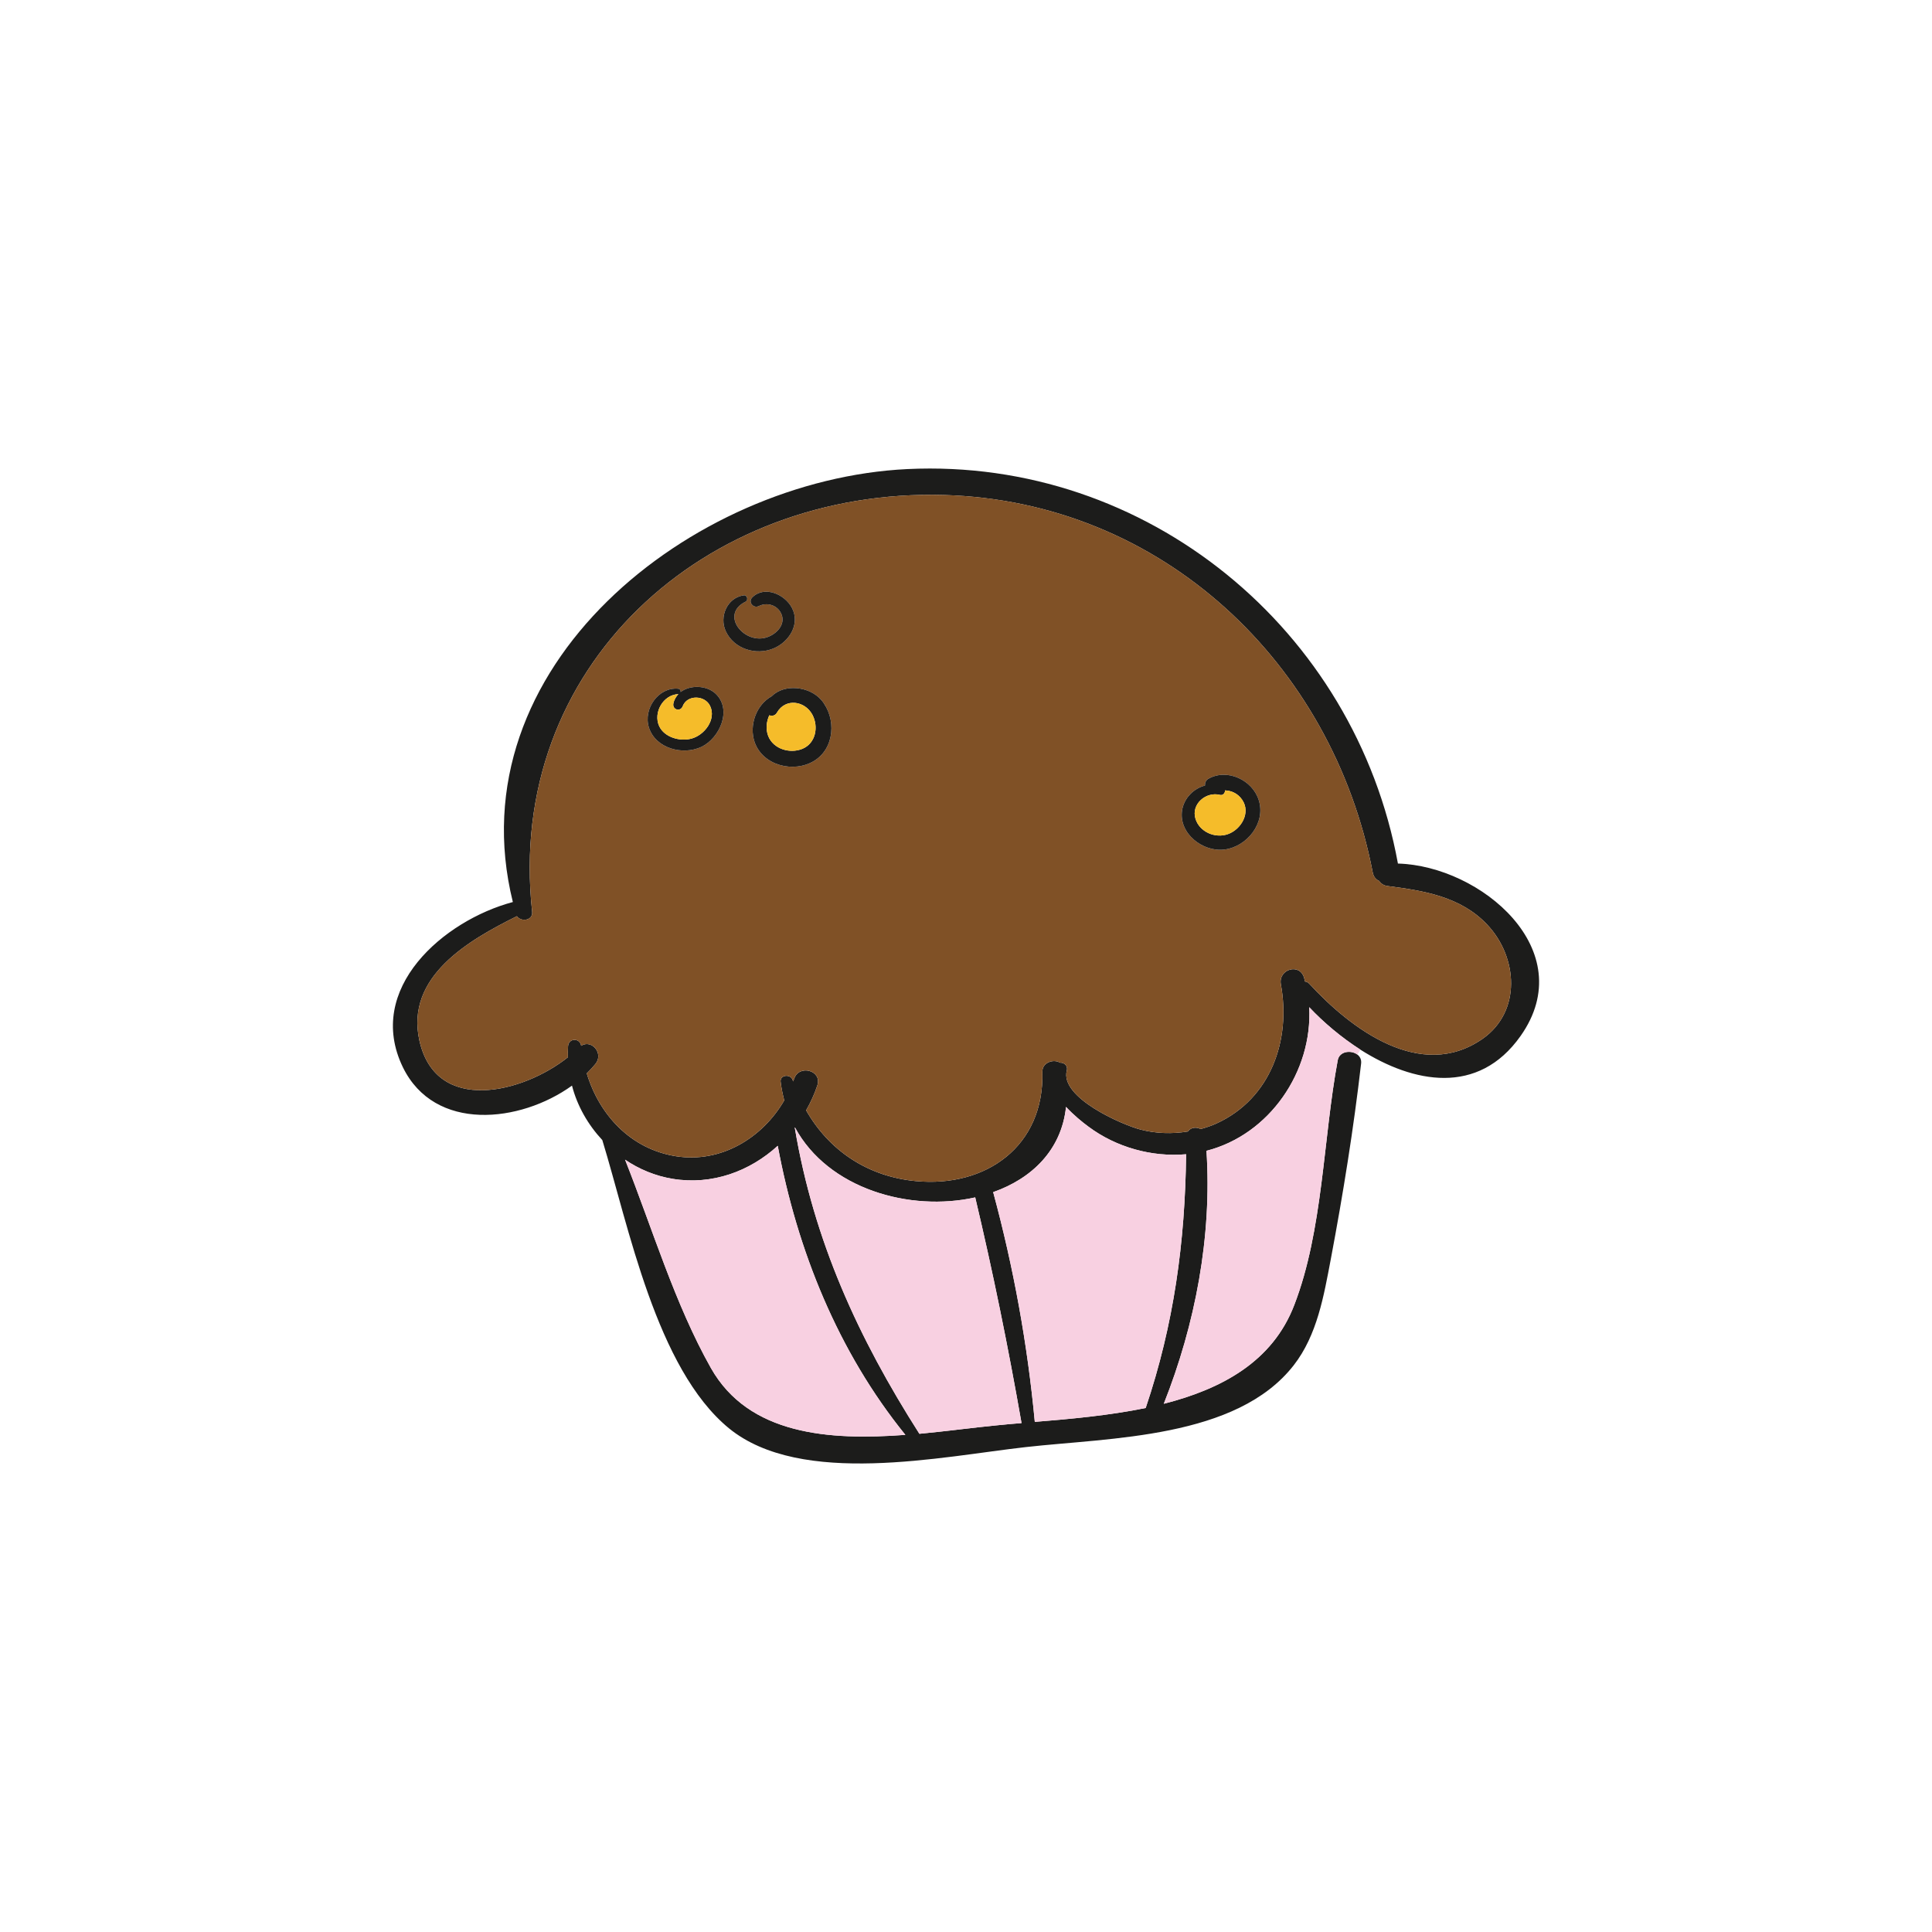 <?xml version="1.0" encoding="utf-8"?>
<!-- Generator: Adobe Illustrator 16.0.0, SVG Export Plug-In . SVG Version: 6.00 Build 0)  -->
<!DOCTYPE svg PUBLIC "-//W3C//DTD SVG 1.1//EN" "http://www.w3.org/Graphics/SVG/1.1/DTD/svg11.dtd">
<svg version="1.1" id="Layer_1" xmlns="http://www.w3.org/2000/svg" xmlns:xlink="http://www.w3.org/1999/xlink" x="0px" y="0px"
	 width="350px" height="350px" viewBox="0 0 350 350" enable-background="new 0 0 350 350" xml:space="preserve">
<g>
	<path fill="#1C1C1B" d="M253.247,156.441c14.976,0.411,33.204,15.688,22.218,31.239c-7.681,10.875-19.432,8.553-28.997,2.486
		c-3.497-2.24-6.694-4.947-9.291-7.705c0.629,11.613-7.16,23.09-18.612,26.016c1.011,15.523-2.021,31.43-7.732,45.83
		c10.492-2.678,19.704-7.623,23.639-17.898c5.221-13.531,5.221-30.145,7.87-44.328c0.301-1.67,2.433-1.887,3.554-1.039
		c0.465,0.354,0.766,0.9,0.684,1.611c-1.366,11.859-3.279,23.723-5.492,35.445c-1.259,6.615-2.46,13.775-6.725,19.24
		c-10.358,13.281-33.206,13.092-48.51,14.813c-15.167,1.693-40.693,7.27-53.784-3.391c-13.2-10.822-18.174-36.646-22.955-52.225
		c-2.596-2.789-4.538-6.176-5.493-9.865c-9.401,6.775-24.898,8.445-30.638-3.334c-6.913-14.266,7.409-26.591,19.925-29.925
		c-10.549-42.634,32.385-76.549,71.466-78.435C207.797,82.899,245.512,114.054,253.247,156.441z M268.577,188.197
		c7.077-4.945,6.424-14.784,0.848-20.687c-4.784-5.083-11.479-6.149-18.037-6.996c-0.736-0.083-1.23-0.465-1.559-0.93
		c-0.547-0.245-0.984-0.71-1.147-1.53c-7.297-37.933-38.206-67.229-77.643-68.377c-43.371-1.257-79.499,31.127-74.635,75.511
		c0.165,1.584-1.995,1.885-2.761,0.792c-8.69,4.318-20.276,10.932-17.654,22.575c3.033,13.418,18.777,9.455,26.892,2.977
		c-0.026-0.682,0-1.338,0.028-1.996c0.11-1.531,2.159-1.531,2.378-0.08c1.885-1.23,4.152,1.395,2.568,3.307
		c-0.465,0.574-1.012,1.148-1.557,1.693c2.268,7.518,7.951,13.693,16.125,15.004c8.171,1.313,15.713-3.307,19.648-10.111
		c-0.273-1.094-0.519-2.215-0.655-3.389c-0.136-1.283,1.831-1.422,2.185-0.301c0.029,0.084,0.057,0.164,0.083,0.248
		c0.057-0.164,0.136-0.328,0.192-0.492c0.874-2.625,5.057-1.504,4.209,1.174c-0.519,1.586-1.23,3.117-2.049,4.563
		c4.126,7.244,11.121,12,19.894,12.818c12.681,1.203,23.287-6.313,22.902-19.785c-0.055-1.695,2.023-2.404,3.2-1.668
		c0.708-0.055,1.474,0.52,1.229,1.422c-1.287,4.891,9.974,9.809,13.335,10.688c2.815,0.736,5.768,0.816,8.608,0.352
		c0.493-0.738,1.53-0.873,2.296-0.438c0.982-0.271,1.994-0.6,2.925-1.035c9.812-4.51,13.474-15.113,11.614-25.199
		c-0.49-2.732,3.415-3.907,4.209-1.174c0.082,0.217,0.11,0.463,0.164,0.682c0.272,0.027,0.548,0.137,0.791,0.41
		C244.719,186.395,257.374,195.986,268.577,188.197z M214.876,209.104c-6.203,0.549-12.654-1.256-17.654-4.973
		c-1.122-0.82-2.735-2.131-4.102-3.607c-0.818,7.814-6.201,12.982-13.198,15.441c3.69,13.607,6.232,27.604,7.541,41.621
		c6.397-0.52,13.421-1.148,20.09-2.514C212.688,239.85,214.685,224.982,214.876,209.104z M180.522,258.217
		c1.448-0.166,2.979-0.273,4.538-0.41c-2.406-13.748-5.167-27.305-8.391-40.887c-11.833,2.652-26.647-1.531-32.659-12.682
		c0,0.029-0.028,0.029-0.028,0.059c3.443,20.494,11.479,38.041,22.575,55.449C171.503,259.281,176.288,258.625,180.522,258.217z
		 M128.788,247.83c6.859,12.133,21.427,13.146,35.228,12.109c-12.188-15.033-19.594-33.428-23.12-52.367
		c-5.056,4.621-11.889,7.162-19.021,5.986c-3.171-0.518-6.096-1.748-8.636-3.469C118.239,222.688,122.229,236.188,128.788,247.83z"
		/>
	<path fill="#805126" d="M269.425,167.51c5.576,5.903,6.229,15.742-0.848,20.687c-11.203,7.789-23.858-1.803-31.375-9.975
		c-0.243-0.273-0.519-0.383-0.791-0.41c-0.054-0.219-0.082-0.465-0.164-0.682c-0.794-2.733-4.699-1.559-4.209,1.174
		c1.859,10.086-1.803,20.689-11.614,25.199c-0.931,0.436-1.942,0.764-2.925,1.035c-0.766-0.436-1.803-0.301-2.296,0.438
		c-2.841,0.465-5.793,0.385-8.608-0.352c-3.361-0.879-14.622-5.797-13.335-10.688c0.244-0.902-0.521-1.477-1.229-1.422
		c-1.177-0.736-3.255-0.027-3.2,1.668c0.385,13.473-10.221,20.988-22.902,19.785c-8.772-0.818-15.767-5.574-19.894-12.818
		c0.819-1.445,1.53-2.977,2.049-4.563c0.848-2.678-3.335-3.799-4.209-1.174c-0.057,0.164-0.136,0.328-0.192,0.492
		c-0.026-0.084-0.054-0.164-0.083-0.248c-0.354-1.121-2.321-0.982-2.185,0.301c0.136,1.174,0.382,2.295,0.655,3.389
		c-3.935,6.805-11.477,11.424-19.648,10.111c-8.173-1.311-13.856-7.486-16.125-15.004c0.545-0.545,1.092-1.119,1.557-1.693
		c1.584-1.912-0.683-4.537-2.568-3.307c-0.219-1.451-2.268-1.451-2.378,0.08c-0.028,0.658-0.054,1.314-0.028,1.996
		c-8.115,6.479-23.859,10.441-26.892-2.977c-2.622-11.643,8.964-18.257,17.654-22.575c0.766,1.093,2.925,0.792,2.761-0.792
		c-4.864-44.383,31.265-76.768,74.635-75.511c39.437,1.148,70.346,30.444,77.643,68.377c0.163,0.82,0.601,1.285,1.147,1.53
		c0.328,0.465,0.822,0.848,1.559,0.93C257.946,161.361,264.641,162.427,269.425,167.51z M221.817,153.9
		c4.099-0.519,7.515-4.81,6.229-8.91c-1.119-3.688-5.765-5.875-9.183-3.88c-0.437,0.273-0.601,0.765-0.572,1.202
		c-2.05,0.52-3.826,2.296-4.155,4.537C213.536,151.03,217.938,154.392,221.817,153.9z M147.454,137.858
		c3.798-2.296,4.099-7.789,1.338-11.041c-2.131-2.488-6.695-3.007-8.991-0.683c-2.787,1.53-4.155,5.274-3.086,8.334
		C138.217,138.706,143.792,140.072,147.454,137.858z M140.13,117.47c2.815-1.175,4.892-4.4,3.333-7.352
		c-1.284-2.46-4.975-4.099-7.188-1.886c-0.82,0.848,0.218,2.05,1.202,1.558c1.559-0.765,3.526-0.137,4.155,1.639
		c0.601,1.804-0.956,3.39-2.542,3.964c-4.152,1.584-8.826-4.044-4.017-6.396c0.519-0.273,0.301-1.201-0.3-1.147
		c-3.033,0.382-4.538,3.881-3.279,6.532C132.997,117.58,136.959,118.782,140.13,117.47z M127.04,135.316
		c3.333-1.558,5.711-6.832,2.514-9.729c-1.638-1.449-4.535-1.531-6.258-0.219c0.054-0.273-0.082-0.547-0.437-0.602
		c-3.58-0.328-6.368,3.663-5.303,7.024C118.758,135.589,123.649,136.875,127.04,135.316z"/>
	<path fill="#F8D0E1" d="M246.468,190.166l-0.573,0.875c-1.121-0.848-3.253-0.631-3.554,1.039
		c-2.649,14.184-2.649,30.797-7.87,44.328c-3.935,10.275-13.146,15.221-23.639,17.898c5.711-14.4,8.743-30.307,7.732-45.83
		c11.452-2.926,19.241-14.402,18.612-26.016C239.773,185.219,242.971,187.926,246.468,190.166z"/>
	<path fill="#1C1C1B" d="M228.047,144.99c1.285,4.1-2.131,8.391-6.229,8.91c-3.88,0.492-8.281-2.87-7.681-7.051
		c0.329-2.241,2.105-4.017,4.155-4.537c-0.028-0.437,0.136-0.928,0.572-1.202C222.282,139.115,226.928,141.302,228.047,144.99z
		 M222.447,151.112c2.403-0.848,4.181-3.881,2.596-6.204c-0.765-1.148-1.913-1.667-3.117-1.722c0.028,0.438-0.354,0.957-0.901,0.82
		c-2.515-0.656-5.274,1.64-4.453,4.318C217.309,150.73,220.15,151.932,222.447,151.112z"/>
	<path fill="#F5BC2A" d="M225.043,144.908c1.585,2.323-0.192,5.356-2.596,6.204c-2.297,0.819-5.139-0.382-5.876-2.788
		c-0.821-2.678,1.938-4.974,4.453-4.318c0.547,0.136,0.93-0.382,0.901-0.82C223.13,143.242,224.278,143.76,225.043,144.908z"/>
	<path fill="#F8D0E1" d="M197.222,204.131c5,3.717,11.451,5.521,17.654,4.973c-0.191,15.879-2.188,30.746-7.323,45.969
		c-6.669,1.365-13.692,1.994-20.09,2.514c-1.309-14.018-3.851-28.014-7.541-41.621c6.997-2.459,12.38-7.627,13.198-15.441
		C194.486,202,196.1,203.311,197.222,204.131z"/>
	<path fill="#F8D0E1" d="M185.061,257.807c-1.56,0.137-3.09,0.244-4.538,0.41c-4.234,0.408-9.019,1.064-13.965,1.529
		c-11.096-17.408-19.131-34.955-22.575-55.449c0-0.029,0.028-0.029,0.028-0.059c6.012,11.15,20.826,15.334,32.659,12.682
		C179.894,230.502,182.654,244.059,185.061,257.807z"/>
	<path fill="#F8D0E1" d="M164.015,259.939c-13.8,1.037-28.368,0.023-35.228-12.109c-6.559-11.643-10.549-25.143-15.548-37.74
		c2.54,1.721,5.464,2.951,8.636,3.469c7.131,1.176,13.965-1.365,19.021-5.986C144.421,226.512,151.828,244.906,164.015,259.939z"/>
	<path fill="#1C1C1B" d="M148.792,126.817c2.76,3.252,2.46,8.745-1.338,11.041c-3.662,2.214-9.237,0.848-10.739-3.39
		c-1.068-3.06,0.3-6.804,3.086-8.334C142.098,123.81,146.661,124.33,148.792,126.817z M145.323,135.671
		c2.46-0.984,3.005-3.991,1.859-6.176c-1.369-2.569-4.892-3.062-6.422-0.411c-0.301,0.574-0.904,0.684-1.395,0.493
		c-0.519,1.175-0.683,2.486-0.192,3.771C140.103,135.698,143.082,136.573,145.323,135.671z"/>
	<path fill="#F5BC2A" d="M147.182,129.496c1.146,2.185,0.601,5.192-1.859,6.176c-2.241,0.901-5.22,0.027-6.15-2.323
		c-0.491-1.285-0.326-2.596,0.192-3.771c0.491,0.191,1.094,0.081,1.395-0.493C142.29,126.434,145.813,126.926,147.182,129.496z"/>
	<path fill="#1C1C1B" d="M143.464,110.119c1.559,2.951-0.519,6.176-3.333,7.352c-3.171,1.312-7.134,0.11-8.636-3.088
		c-1.258-2.65,0.247-6.149,3.279-6.532c0.601-0.054,0.819,0.875,0.3,1.147c-4.81,2.352-0.136,7.98,4.017,6.396
		c1.586-0.574,3.143-2.16,2.542-3.964c-0.629-1.776-2.596-2.404-4.155-1.639c-0.983,0.492-2.021-0.71-1.202-1.558
		C138.489,106.02,142.18,107.659,143.464,110.119z"/>
	<path fill="#1C1C1B" d="M129.553,125.587c3.197,2.896,0.819,8.171-2.514,9.729c-3.39,1.559-8.282,0.273-9.484-3.525
		c-1.065-3.361,1.723-7.352,5.303-7.024c0.354,0.055,0.491,0.329,0.437,0.602C125.019,124.057,127.915,124.139,129.553,125.587z
		 M125.236,133.813c2.35-0.602,4.563-3.443,3.416-5.904c-0.929-1.996-4.155-2.104-4.974,0.027c-0.411,1.066-1.885,0.656-1.695-0.464
		c0.136-0.711,0.493-1.285,0.929-1.75c-0.028,0.028-0.028,0.028-0.054,0.028c-2.706,0.109-4.563,3.333-3.443,5.793
		C120.371,133.594,123.187,134.359,125.236,133.813z"/>
	<path fill="#F5BC2A" d="M128.652,127.91c1.147,2.46-1.065,5.302-3.416,5.904c-2.049,0.545-4.866-0.219-5.821-2.269
		c-1.12-2.46,0.737-5.684,3.443-5.793c0.026,0,0.026,0,0.054-0.028c-0.436,0.465-0.793,1.039-0.929,1.75
		c-0.19,1.12,1.284,1.53,1.695,0.464C124.497,125.806,127.723,125.914,128.652,127.91z"/>
</g>
</svg>
